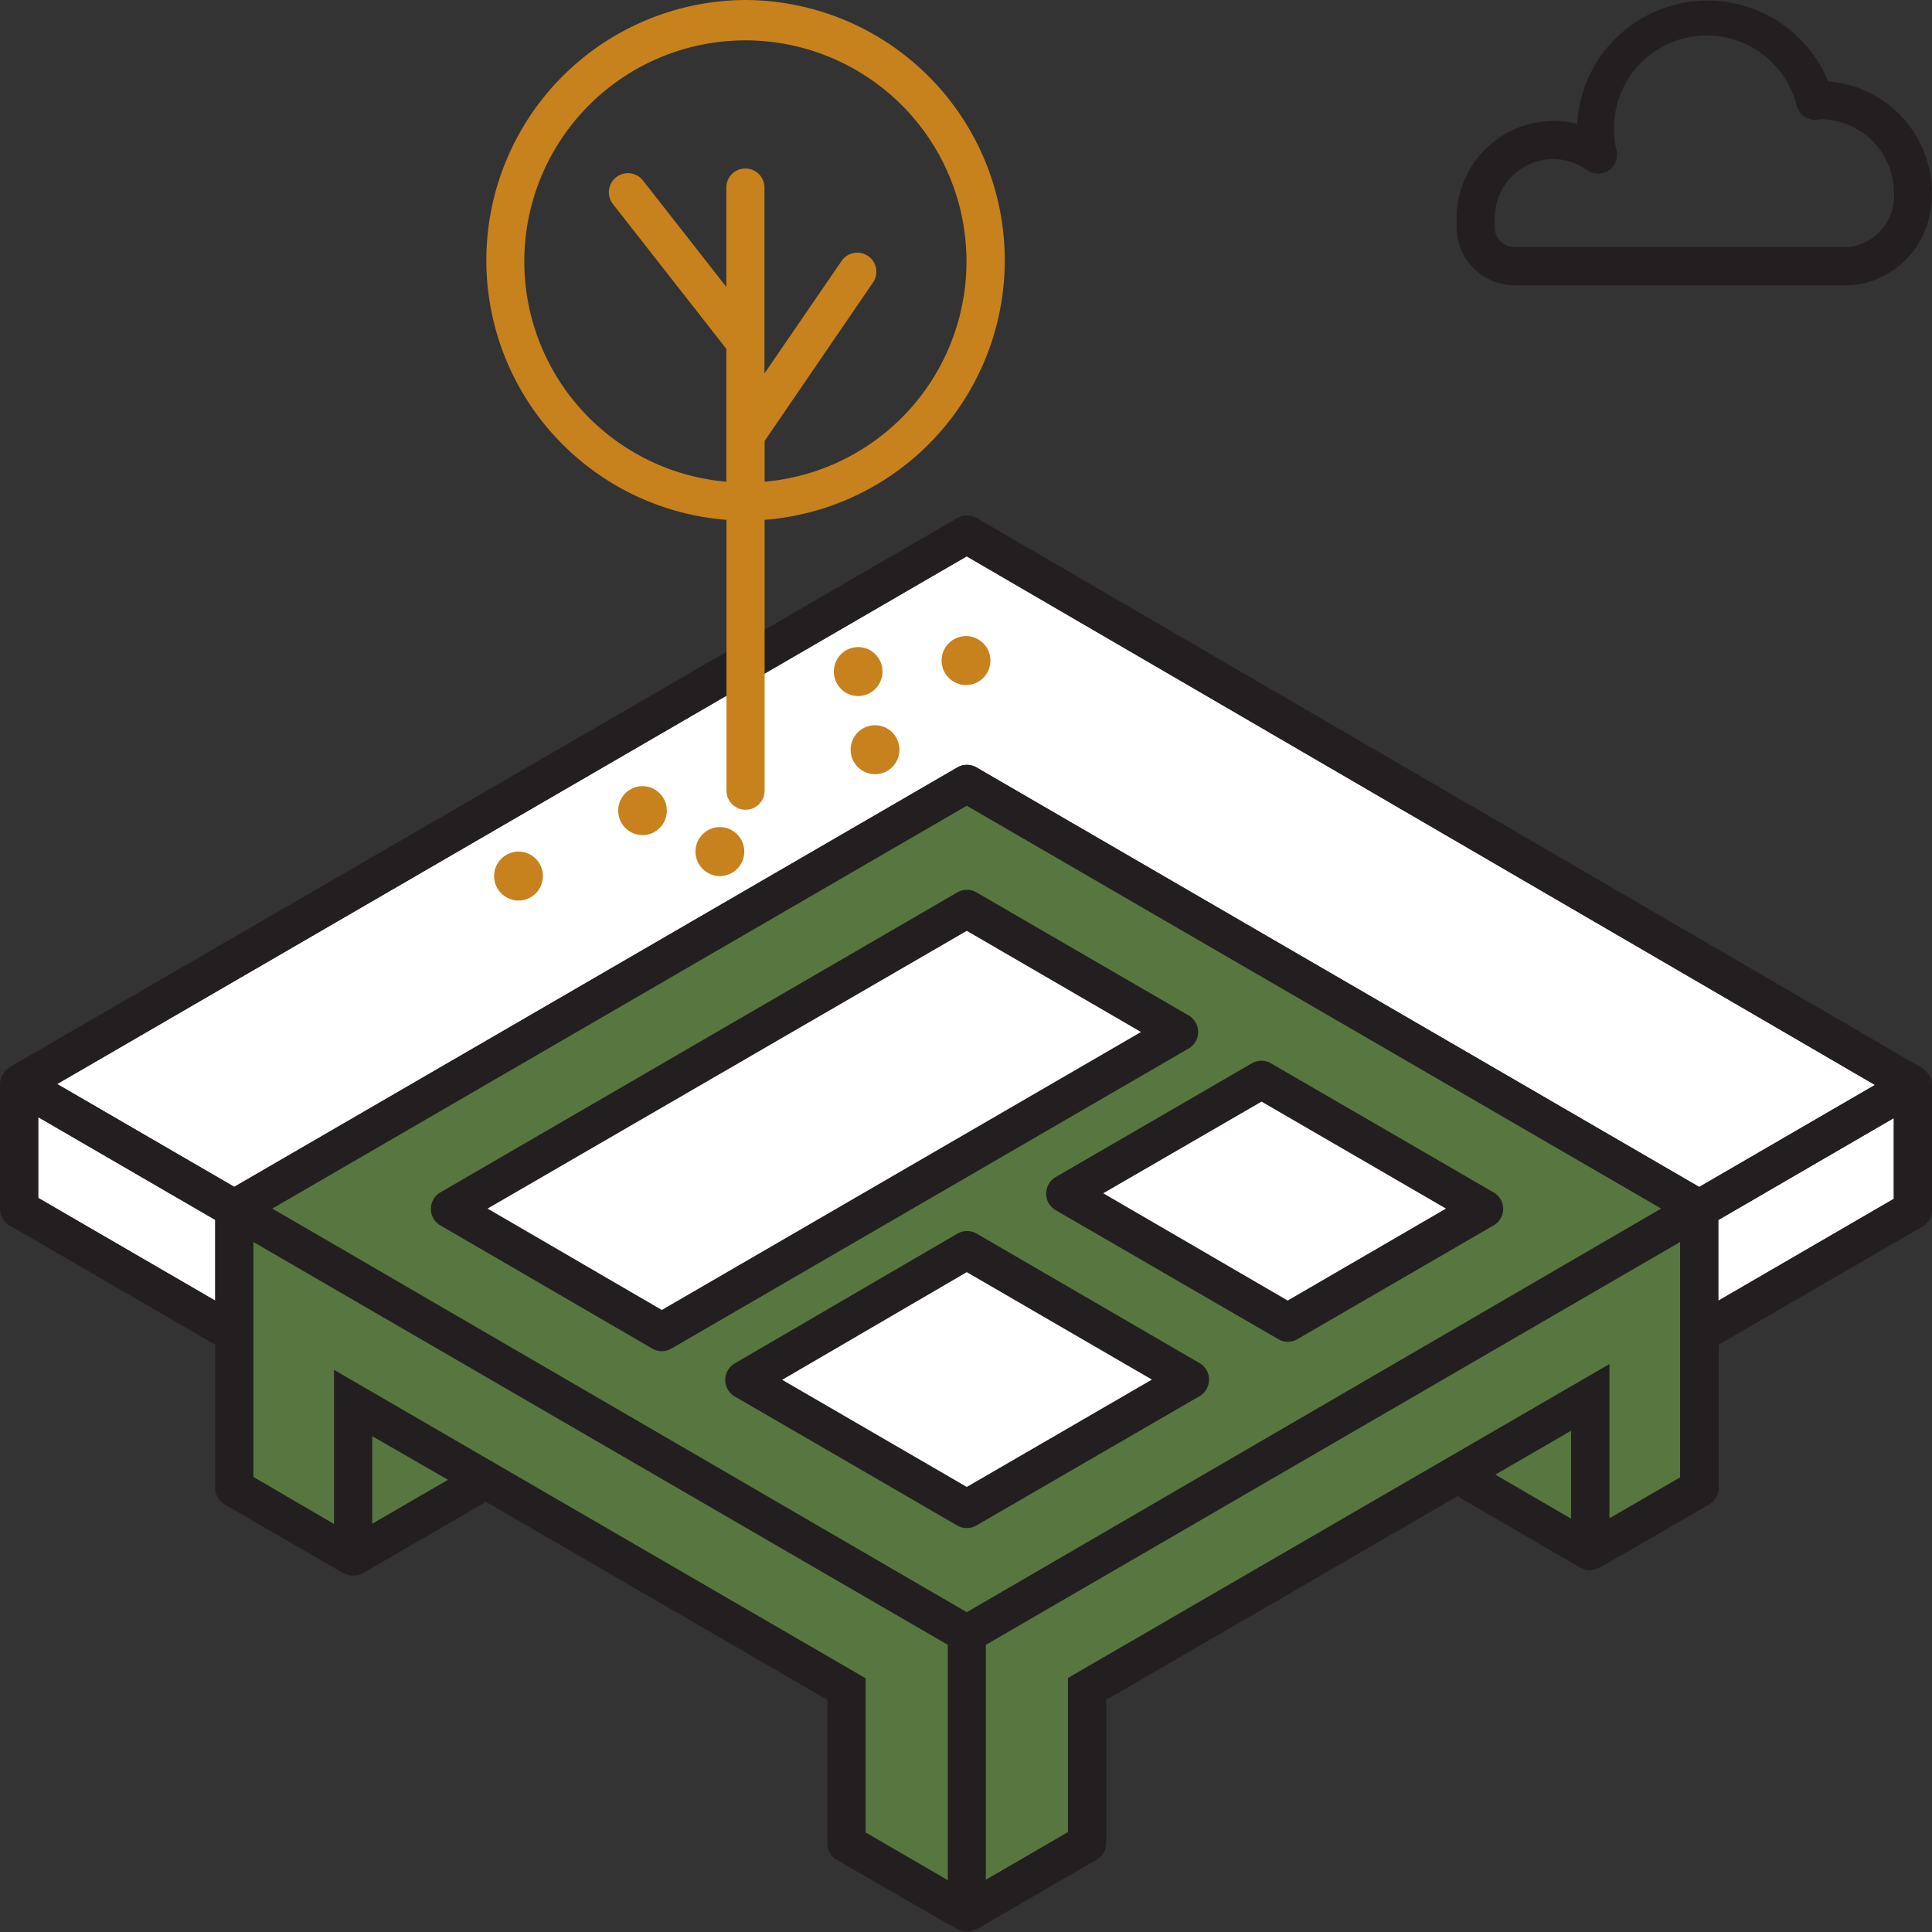 <svg id="Layer_1" data-name="Layer 1" xmlns="http://www.w3.org/2000/svg" viewBox="0 0 246.18 246.18"><rect x="0" y="0" width="246.18" height="246.18" fill="#333333" stroke="none"/><defs><style>.cls-1{fill:#587640;}.cls-2{fill:#fff;}.cls-3{fill:#231f20;}.cls-4{fill:none;}.cls-5{fill:#c7811d;}</style></defs><title>Fundament</title><polygon class="cls-1" points="123.19 99.9 29.86 154.04 29.86 189.6 44.99 198.38 60.31 189.49 44.99 180.6 107.86 217.08 107.86 234.86 123.19 243.75 138.51 234.86 138.51 217.08 187.28 188.78 202.6 197.67 216.52 189.6 216.52 154.04 123.19 99.9"/><polygon class="cls-2" points="150.24 131.5 123.19 115.81 57.28 154.04 84.33 169.74 150.24 131.5"/><polygon class="cls-2" points="164.08 168.54 189.09 154.04 160.75 137.6 135.73 152.09 164.08 168.54"/><polygon class="cls-2" points="123.19 159.29 94.84 175.83 123.19 192.28 151.63 175.79 123.19 159.29"/><path class="cls-3" d="M235.47,36.35H193a7.41,7.41,0,0,1-7.39-7.41V27.8a12.39,12.39,0,0,1,12.35-12.39,12.24,12.24,0,0,1,3,.38,16.64,16.64,0,0,1,32-5.41,14.26,14.26,0,0,1,13.2,14.23C246.18,32.62,239.79,36.35,235.47,36.35ZM197.94,20.27a7.51,7.51,0,0,0-7.48,7.53v1.14A2.54,2.54,0,0,0,193,31.49h42.48a6.52,6.52,0,0,0,5.85-6.89A9.39,9.39,0,0,0,232,15.2l-.56.07a2.41,2.41,0,0,1-2.49-1.77A11.79,11.79,0,0,0,206,19.19a2.43,2.43,0,0,1-3.79,2.48A7.39,7.39,0,0,0,197.94,20.27Z"/><g id="_Group_" data-name=" Group "><polygon class="cls-2" points="27.42 155.44 27.42 165.73 4.87 152.64 4.87 142.35 27.42 155.44"/><polygon class="cls-2" points="241.31 142.47 241.31 152.75 218.95 165.73 218.95 155.44 241.31 142.47"/><path class="cls-2" d="M238.91,138.24l-22.39,13L124.41,97.79a2.42,2.42,0,0,0-2.44,0L29.85,151.23,7.28,138.13l115.9-67.24Z"/><path class="cls-3" d="M190.32,151.94a2.42,2.42,0,0,1,0,4.2l-25,14.5a2.43,2.43,0,0,1-1.22.33,2.4,2.4,0,0,1-1.22-.33L134.51,154.2a2.44,2.44,0,0,1,0-4.21l25-14.5a2.42,2.42,0,0,1,2.44,0Zm-26.24,13.78L184.25,154l-23.5-13.63-20.17,11.68Z"/><path class="cls-3" d="M152.85,173.69a2.41,2.41,0,0,1,1.21,2.1,2.44,2.44,0,0,1-1.21,2.11l-28.44,16.48a2.43,2.43,0,0,1-1.22.33,2.4,2.4,0,0,1-1.22-.33L93.62,177.94a2.44,2.44,0,0,1,0-4.21L122,157.19a2.46,2.46,0,0,1,2.45,0Zm-29.66,15.78,23.59-13.68L123.19,162.1,99.67,175.82Z"/><path class="cls-3" d="M124.41,113.7l27.05,15.69a2.44,2.44,0,0,1,1.21,2.11,2.41,2.41,0,0,1-1.21,2.1L85.55,171.84a2.4,2.4,0,0,1-1.22.33,2.43,2.43,0,0,1-1.22-.33l-27-15.7a2.43,2.43,0,0,1,0-4.2L122,113.7A2.42,2.42,0,0,1,124.41,113.7ZM84.33,166.92l61.06-35.42-22.2-12.89L62.13,154Z"/><path class="cls-3" d="M203.83,199.77h0a3,3,0,0,1-.43.11,1.78,1.78,0,0,1-1.77-.05c-.08,0-.16,0-.23-.06h0l-15.32-8.89c-.12-.07-.18-.2-.28-.28l-44.84,26v18.24a2.44,2.44,0,0,1-1.21,2.11l-15.32,8.89s-.08,0-.12,0a2.41,2.41,0,0,1-1.1.3,2.45,2.45,0,0,1-1.11-.3s-.08,0-.11,0L106.64,237a2.44,2.44,0,0,1-1.21-2.11V216.61l-43.61-25.3c-.1.09-.16.21-.28.28l-15.33,8.89h0a2.42,2.42,0,0,1-2.22.05c-.07,0-.15,0-.21-.05h0L28.63,191.7a2.44,2.44,0,0,1-1.21-2.1V171.35L1.21,156.14A2.41,2.41,0,0,1,0,154V138.13A2.43,2.43,0,0,1,.29,137a2.31,2.31,0,0,1,.19-.28,2.64,2.64,0,0,1,.23-.35,2.12,2.12,0,0,1,.35-.23c.06,0,.09-.12.15-.15L122,66a2.42,2.42,0,0,1,2.44,0L245,136.14c.06,0,.09.1.14.14a2.32,2.32,0,0,1,.6.61c.06.09.13.16.18.25a2.43,2.43,0,0,1,.29,1.1v15.91a2.44,2.44,0,0,1-1.21,2.11l-26,15.09V189.6a2.44,2.44,0,0,1-1.21,2.1Zm37.48-47V142.47l-22.36,13v10.29Zm-24.79-1.52,22.39-13L123.18,70.89,7.28,138.13l22.57,13.1L122,97.79a2.42,2.42,0,0,1,2.44,0Zm-2.44,37V158.26l-88.46,51.33v29.93l10.46-6.07V213.81l69-40v19.65Zm-90.89,17.18L211.67,154l-88.48-51.33L34.7,154Zm77-11.92v-11.2l-9.65,5.59Zm-79.42,46.07V209.59L32.29,158.26v29.93l10.27,6V179.84s0,0,0,0v-5.29l67.74,39.3v19.64ZM47.43,194.16l9.65-5.6L47.43,183Zm-20-28.43V155.44L4.87,142.35v10.29Z"/></g><line class="cls-4" x1="94.98" y1="43.61" x2="80.01" y2="24.52"/><line class="cls-4" x1="94.98" y1="55.43" x2="109.17" y2="34.72"/><ellipse class="cls-5" cx="123.09" cy="84.17" rx="3.11" ry="3.12"/><ellipse class="cls-5" cx="66.07" cy="111.63" rx="3.11" ry="3.12"/><ellipse class="cls-5" cx="91.73" cy="108.51" rx="3.11" ry="3.12"/><ellipse class="cls-5" cx="81.87" cy="103.29" rx="3.1" ry="3.12"/><ellipse class="cls-5" cx="111.5" cy="95.53" rx="3.11" ry="3.12"/><ellipse class="cls-5" cx="109.35" cy="85.57" rx="3.1" ry="3.12"/><path class="cls-5" d="M95,0a33.17,33.17,0,0,0-2.43,66.24v34.51a2.43,2.43,0,0,0,4.86,0V66.24A33.17,33.17,0,0,0,95,0Zm2.43,61.38V56.19L111.17,36.1a2.43,2.43,0,1,0-4-2.75h0L97.41,47.58V23.9a2.43,2.43,0,0,0-4.86,0V36.56L81.93,23a2.43,2.43,0,1,0-3.83,3L92.55,44.45V61.38a28.17,28.17,0,1,1,4.86,0Z"/></svg>